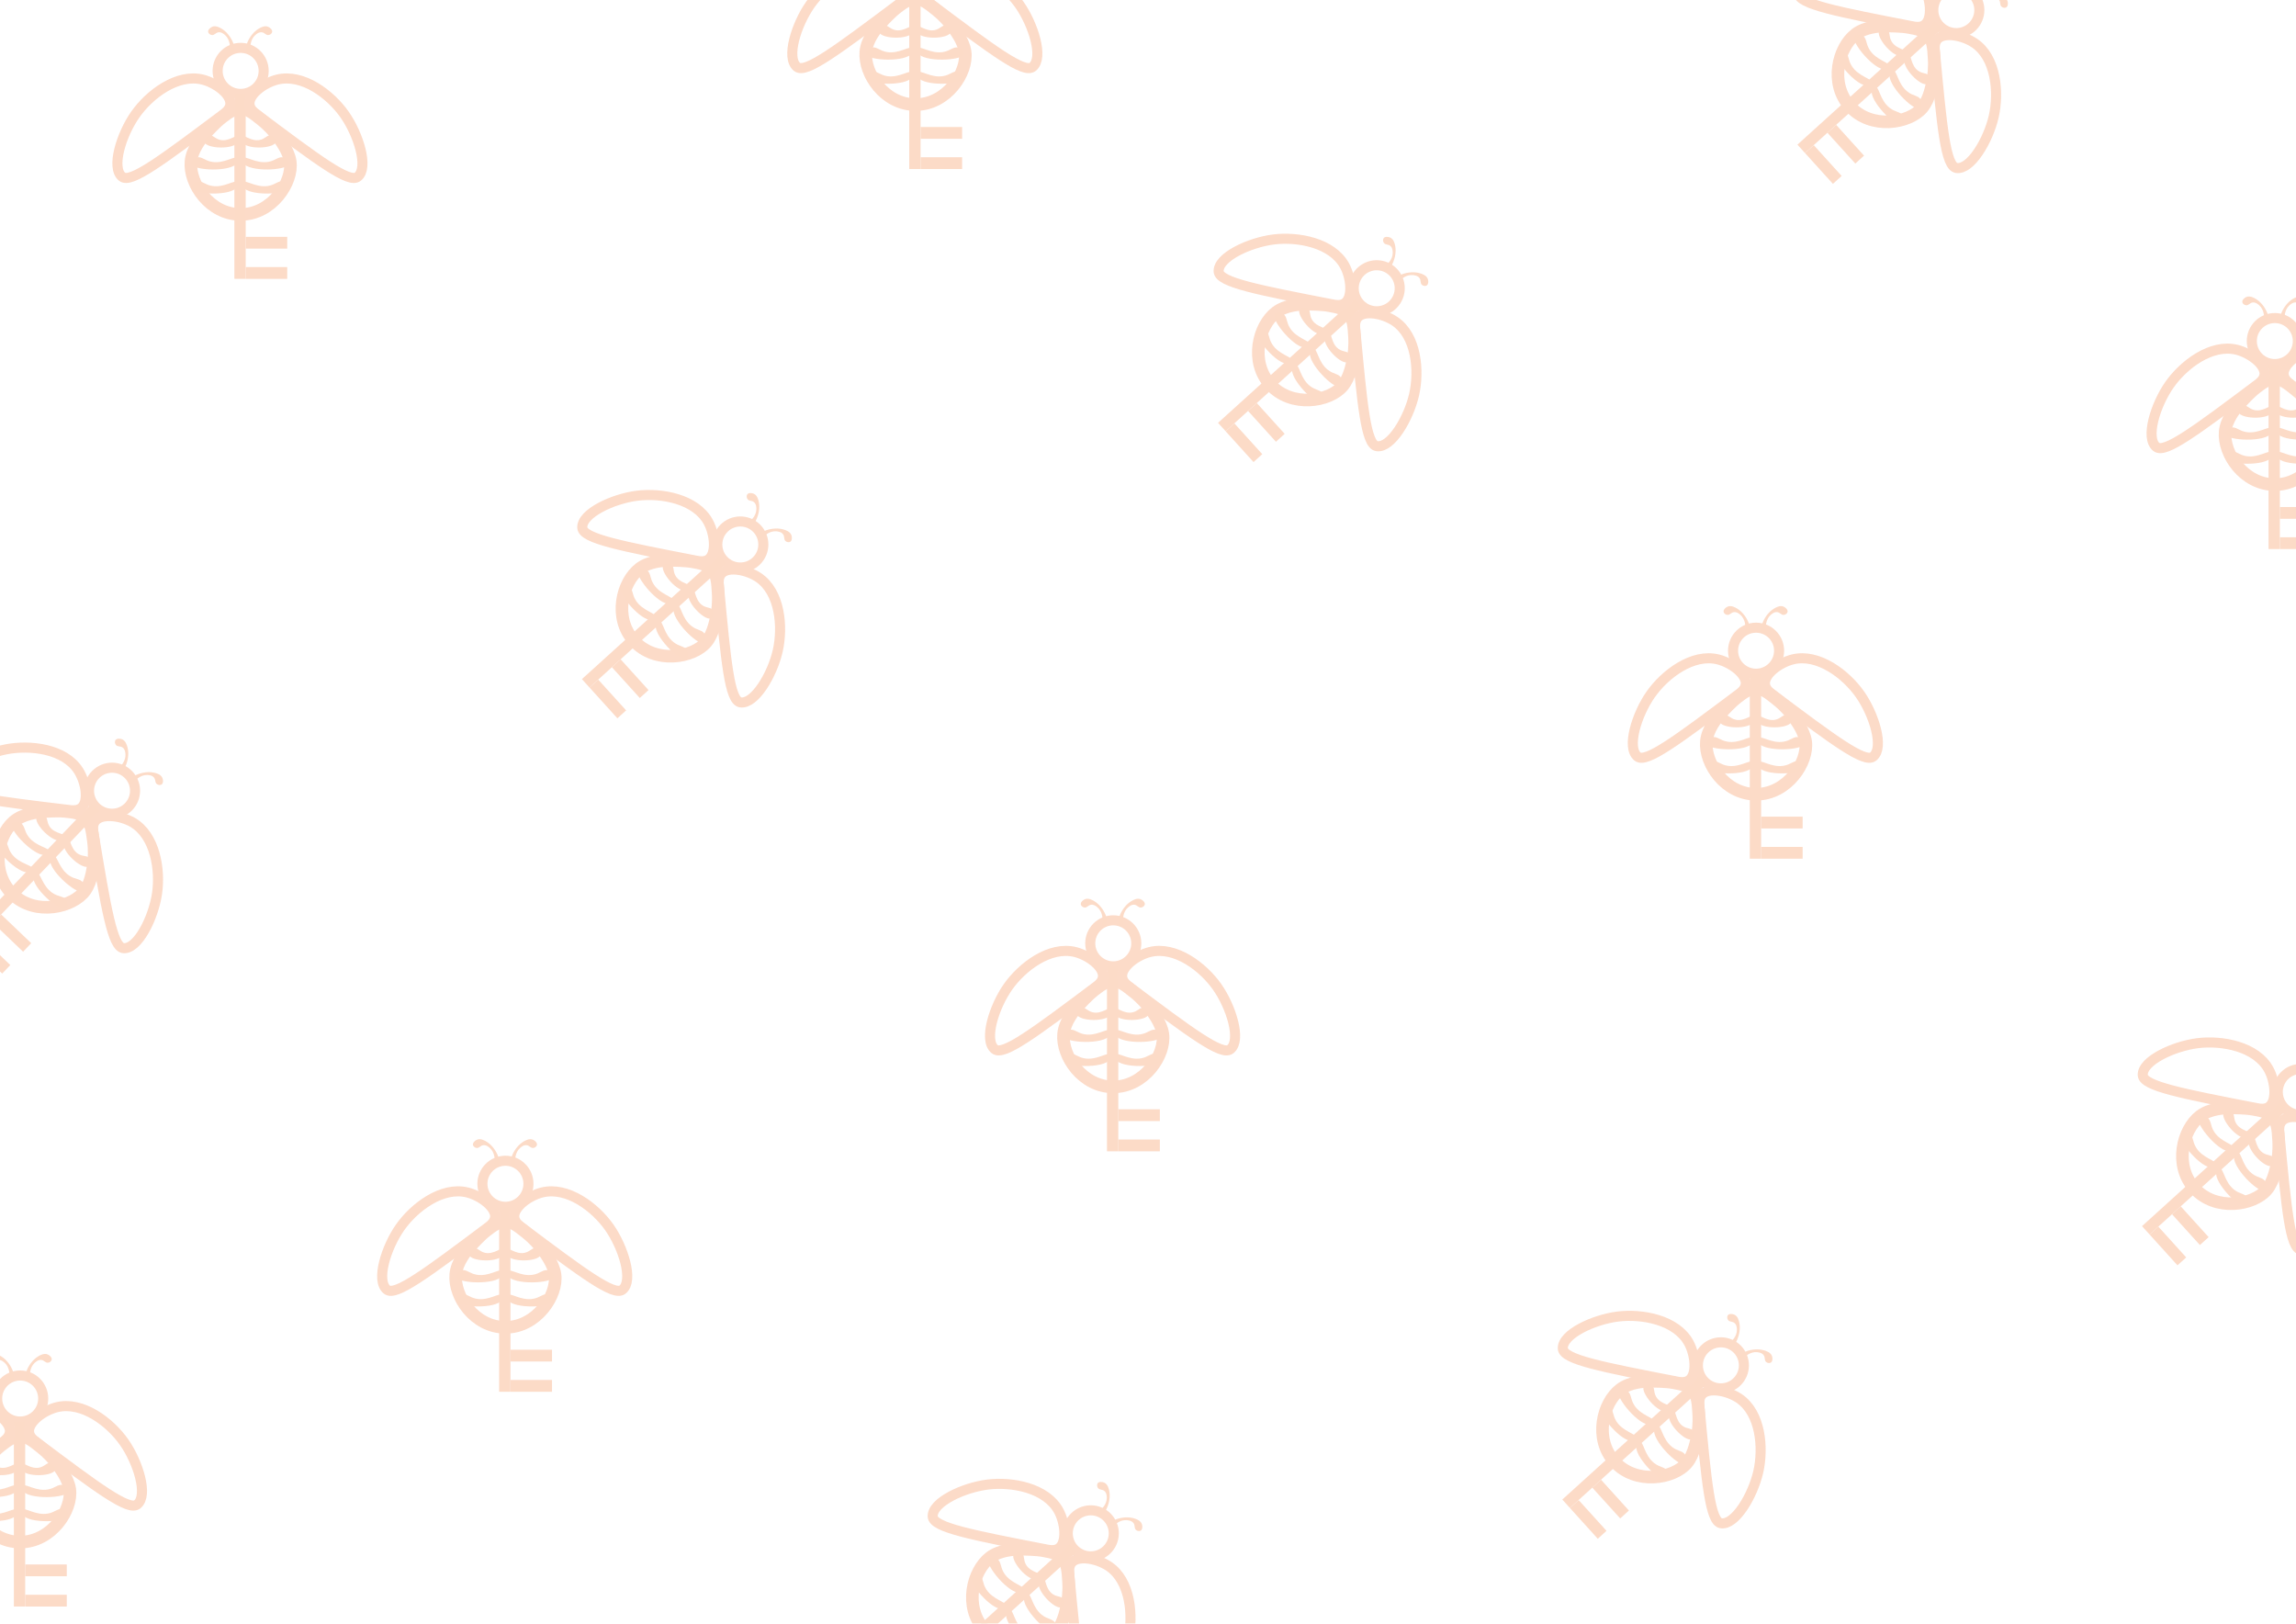 <?xml version="1.0" encoding="utf-8"?>
<!-- Generator: Adobe Illustrator 24.1.3, SVG Export Plug-In . SVG Version: 6.00 Build 0)  -->
<svg version="1.1" id="Layer_1" xmlns="http://www.w3.org/2000/svg" xmlns:xlink="http://www.w3.org/1999/xlink" x="0px" y="0px"
	 viewBox="0 0 841.89 595.28" style="enable-background:new 0 0 841.89 595.28;" xml:space="preserve">
<style type="text/css">
	.st0{fill:#FFFFFF;}
	.st1{opacity:0.25;}
	.st2{fill:none;stroke:#F36E24;stroke-width:4.614;stroke-miterlimit:10;}
	.st3{fill:none;stroke:#F36E24;stroke-width:3.691;stroke-miterlimit:10;}
	.st4{fill:#F36E21;}
</style>
<rect x="-15.19" y="-35.48" class="st0" width="868.11" height="638.04"/>
<g class="st1">
	<path class="st2" d="M106.42,59.24c1.07,7.53-6.64,19.38-18.2,19.38c-11.27,0-18.9-11.23-18.2-19.38c0.38-4.4,3.72-8.48,4.94-9.86
		c0.1-0.12,0.22-0.24,0.37-0.41c1.01-1.11,3.66-4.02,5.94-5.78c2.31-1.78,4.31-3.32,6.95-3.31c2.6,0,4.49,1.5,7.73,4.1
		c2.92,2.34,4.71,4.58,5.16,5.16C102.48,50.87,105.84,55.16,106.42,59.24z"/>
	<circle class="st3" cx="88.24" cy="25.99" r="8.44"/>
	<rect x="85.94" y="34.42" class="st4" width="4.15" height="67.81"/>
	<rect x="90.09" y="97.92" class="st4" width="15.23" height="4.32"/>
	<rect x="90.09" y="86.83" class="st4" width="15.23" height="4.32"/>
	<path class="st4" d="M76.57,49.66c1.38-0.43,2.11,1.19,4.22,1.64c3.33,0.72,6.13-2.34,7.03-1.41c0.38,0.39,0.2,1.25-0.08,1.8
		c-1.76,3.44-12.1,2.82-12.81,0.39C74.68,51.23,75.58,49.97,76.57,49.66z"/>
	<path class="st4" d="M72.2,57.71c1.83-0.43,2.8,1.19,5.59,1.64c4.42,0.72,8.13-2.34,9.32-1.41c0.5,0.39,0.27,1.25-0.1,1.8
		c-2.34,3.44-16.05,2.82-16.99,0.39C69.69,59.27,70.88,58.02,72.2,57.71z"/>
	<path class="st4" d="M72.2,66.53c1.83-0.43,2.8,1.19,5.59,1.64c4.42,0.72,8.13-2.34,9.32-1.41c0.5,0.39,0.27,1.25-0.1,1.8
		c-2.34,3.44-16.05,2.82-16.99,0.39C69.69,68.1,70.88,66.85,72.2,66.53z"/>
	<path class="st4" d="M99.51,49.66c-1.38-0.43-2.11,1.19-4.22,1.64c-3.33,0.72-6.13-2.34-7.03-1.41c-0.38,0.39-0.2,1.25,0.08,1.8
		c1.76,3.44,12.1,2.82,12.81,0.39C101.4,51.23,100.5,49.97,99.51,49.66z"/>
	<path class="st4" d="M103.88,57.71c-1.83-0.43-2.8,1.19-5.59,1.64c-4.42,0.72-8.13-2.34-9.32-1.41c-0.5,0.39-0.27,1.25,0.1,1.8
		c2.34,3.44,16.05,2.82,16.99,0.39C106.39,59.27,105.2,58.02,103.88,57.71z"/>
	<path class="st4" d="M103.88,66.53c-1.83-0.43-2.8,1.19-5.59,1.64c-4.42,0.72-8.13-2.34-9.32-1.41c-0.5,0.39-0.27,1.25,0.1,1.8
		c2.34,3.44,16.05,2.82,16.99,0.39C106.39,68.1,105.2,66.85,103.88,66.53z"/>
	<path class="st3" d="M74.3,29.18c-9.35-2.32-19.55,5.49-24.69,12.81c-5.15,7.34-8.92,19.5-4.84,22.81
		c3.14,2.55,14.49-5.96,37.19-22.97c0.74-0.55,2.33-1.78,2.5-3.59C84.79,34.59,79.17,30.39,74.3,29.18z"/>
	<path class="st3" d="M101.65,29.18c9.35-2.32,19.55,5.49,24.69,12.81c5.15,7.34,8.92,19.5,4.84,22.81
		c-3.14,2.55-14.49-5.96-37.19-22.97c-0.74-0.55-2.33-1.78-2.5-3.59C91.16,34.59,96.78,30.39,101.65,29.18z"/>
	<path class="st4" d="M85.64,19.42c1.28-1.2-0.62-6.67-4.38-8.91c-0.64-0.38-2.1-1.25-3.44-0.7c-0.76,0.31-1.65,1.15-1.48,1.95
		c0.12,0.56,0.73,1.02,1.33,1.09c1,0.12,1.37-0.9,2.5-1.02c1.1-0.11,2.03,0.73,2.42,1.09c1.74,1.59,1.72,4.16,1.72,4.3
		c-0.02,1.2-0.43,2,0,2.34C84.63,19.84,85.29,19.75,85.64,19.42z"/>
	<path class="st4" d="M90.49,19.42c-1.28-1.2,0.62-6.67,4.38-8.91c0.64-0.38,2.1-1.25,3.44-0.7c0.76,0.31,1.65,1.15,1.48,1.95
		c-0.12,0.56-0.73,1.02-1.33,1.09c-1,0.12-1.37-0.9-2.5-1.02c-1.1-0.11-2.03,0.73-2.42,1.09c-1.74,1.59-1.72,4.16-1.72,4.3
		c0.02,1.2,0.43,2,0,2.34C91.5,19.84,90.84,19.75,90.49,19.42z"/>
</g>
<g class="st1">
	<path class="st2" d="M203.51,467.24c1.07,7.53-6.64,19.38-18.2,19.38c-11.27,0-18.9-11.23-18.2-19.38c0.38-4.4,3.72-8.48,4.94-9.86
		c0.1-0.12,0.22-0.24,0.37-0.41c1.01-1.11,3.66-4.02,5.94-5.78c2.31-1.78,4.31-3.32,6.95-3.31c2.6,0,4.49,1.5,7.73,4.1
		c2.92,2.34,4.71,4.58,5.16,5.16C199.57,458.88,202.93,463.17,203.51,467.24z"/>
	<circle class="st3" cx="185.33" cy="433.99" r="8.44"/>
	<rect x="183.02" y="442.43" class="st4" width="4.15" height="67.81"/>
	<rect x="187.18" y="505.92" class="st4" width="15.23" height="4.32"/>
	<rect x="187.18" y="494.83" class="st4" width="15.23" height="4.32"/>
	<path class="st4" d="M173.66,457.66c1.38-0.43,2.11,1.19,4.22,1.64c3.33,0.72,6.13-2.34,7.03-1.41c0.38,0.39,0.2,1.25-0.08,1.8
		c-1.76,3.44-12.1,2.82-12.81,0.39C171.77,459.23,172.67,457.98,173.66,457.66z"/>
	<path class="st4" d="M169.29,465.71c1.83-0.43,2.8,1.19,5.59,1.64c4.42,0.72,8.13-2.34,9.32-1.41c0.5,0.39,0.27,1.25-0.1,1.8
		c-2.34,3.44-16.05,2.82-16.99,0.39C166.78,467.28,167.96,466.02,169.29,465.71z"/>
	<path class="st4" d="M169.29,474.54c1.83-0.43,2.8,1.19,5.59,1.64c4.42,0.72,8.13-2.34,9.32-1.41c0.5,0.39,0.27,1.25-0.1,1.8
		c-2.34,3.44-16.05,2.82-16.99,0.39C166.78,476.1,167.96,474.85,169.29,474.54z"/>
	<path class="st4" d="M196.59,457.66c-1.38-0.43-2.11,1.19-4.22,1.64c-3.33,0.72-6.13-2.34-7.03-1.41c-0.38,0.39-0.2,1.25,0.08,1.8
		c1.76,3.44,12.1,2.82,12.81,0.39C198.49,459.23,197.59,457.98,196.59,457.66z"/>
	<path class="st4" d="M200.97,465.71c-1.83-0.43-2.8,1.19-5.59,1.64c-4.42,0.72-8.13-2.34-9.32-1.41c-0.5,0.39-0.27,1.25,0.1,1.8
		c2.34,3.44,16.05,2.82,16.99,0.39C203.48,467.28,202.29,466.02,200.97,465.71z"/>
	<path class="st4" d="M200.97,474.54c-1.83-0.43-2.8,1.19-5.59,1.64c-4.42,0.72-8.13-2.34-9.32-1.41c-0.5,0.39-0.27,1.25,0.1,1.8
		c2.34,3.44,16.05,2.82,16.99,0.39C203.48,476.1,202.29,474.85,200.97,474.54z"/>
	<path class="st3" d="M171.39,437.18c-9.35-2.32-19.55,5.49-24.69,12.81c-5.15,7.34-8.92,19.5-4.84,22.81
		c3.14,2.55,14.49-5.96,37.19-22.97c0.74-0.55,2.33-1.78,2.5-3.59C181.88,442.59,176.26,438.39,171.39,437.18z"/>
	<path class="st3" d="M198.74,437.18c9.35-2.32,19.55,5.49,24.69,12.81c5.15,7.34,8.92,19.5,4.84,22.81
		c-3.14,2.55-14.49-5.96-37.19-22.97c-0.74-0.55-2.33-1.78-2.5-3.59C188.25,442.59,193.87,438.39,198.74,437.18z"/>
	<path class="st4" d="M182.73,427.43c1.28-1.2-0.62-6.67-4.38-8.91c-0.64-0.38-2.1-1.25-3.44-0.7c-0.76,0.31-1.65,1.15-1.48,1.95
		c0.12,0.56,0.73,1.02,1.33,1.09c1,0.12,1.37-0.9,2.5-1.02c1.1-0.11,2.03,0.73,2.42,1.09c1.74,1.59,1.72,4.16,1.72,4.3
		c-0.02,1.2-0.43,2,0,2.34C181.72,427.84,182.38,427.75,182.73,427.43z"/>
	<path class="st4" d="M187.58,427.43c-1.28-1.2,0.62-6.67,4.38-8.91c0.64-0.38,2.1-1.25,3.44-0.7c0.76,0.31,1.65,1.15,1.48,1.95
		c-0.12,0.56-0.73,1.02-1.33,1.09c-1,0.12-1.37-0.9-2.5-1.02c-1.1-0.11-2.03,0.73-2.42,1.09c-1.74,1.59-1.72,4.16-1.72,4.3
		c0.02,1.2,0.43,2,0,2.34C188.59,427.84,187.92,427.75,187.58,427.43z"/>
</g>
<g class="st1">
	<path class="st2" d="M25.58,545.97c1.07,7.53-6.64,19.38-18.2,19.38c-11.27,0-18.9-11.23-18.2-19.38c0.38-4.4,3.72-8.48,4.94-9.86
		c0.1-0.12,0.22-0.24,0.37-0.41c1.01-1.11,3.66-4.02,5.94-5.78c2.31-1.78,4.31-3.32,6.95-3.31c2.6,0,4.49,1.5,7.73,4.1
		c2.92,2.34,4.71,4.58,5.16,5.16C21.64,537.61,25,541.9,25.58,545.97z"/>
	<circle class="st3" cx="7.4" cy="512.72" r="8.44"/>
	<rect x="5.09" y="521.16" class="st4" width="4.15" height="67.81"/>
	<rect x="9.25" y="584.66" class="st4" width="15.23" height="4.32"/>
	<rect x="9.25" y="573.56" class="st4" width="15.23" height="4.32"/>
	<path class="st4" d="M-4.27,536.4c1.38-0.43,2.11,1.19,4.22,1.64c3.33,0.72,6.13-2.34,7.03-1.41c0.38,0.39,0.2,1.25-0.08,1.8
		c-1.76,3.44-12.1,2.82-12.81,0.39C-6.16,537.96-5.27,536.71-4.27,536.4z"/>
	<path class="st4" d="M-8.64,544.44c1.83-0.43,2.8,1.19,5.59,1.64c4.42,0.72,8.13-2.34,9.32-1.41c0.5,0.39,0.27,1.25-0.1,1.8
		c-2.34,3.44-16.05,2.82-16.99,0.39C-11.15,546.01-9.97,544.76-8.64,544.44z"/>
	<path class="st4" d="M-8.64,553.27c1.83-0.43,2.8,1.19,5.59,1.64c4.42,0.72,8.13-2.34,9.32-1.41c0.5,0.39,0.27,1.25-0.1,1.8
		c-2.34,3.44-16.05,2.82-16.99,0.39C-11.15,554.84-9.97,553.58-8.64,553.27z"/>
	<path class="st4" d="M18.66,536.4c-1.38-0.43-2.11,1.19-4.22,1.64c-3.33,0.72-6.13-2.34-7.03-1.41c-0.38,0.39-0.2,1.25,0.08,1.8
		c1.76,3.44,12.1,2.82,12.81,0.39C20.55,537.96,19.66,536.71,18.66,536.4z"/>
	<path class="st4" d="M23.04,544.44c-1.83-0.43-2.8,1.19-5.59,1.64c-4.42,0.72-8.13-2.34-9.32-1.41c-0.5,0.39-0.27,1.25,0.1,1.8
		c2.34,3.44,16.05,2.82,16.99,0.39C25.55,546.01,24.36,544.76,23.04,544.44z"/>
	<path class="st4" d="M23.04,553.27c-1.83-0.43-2.8,1.19-5.59,1.64c-4.42,0.72-8.13-2.34-9.32-1.41c-0.5,0.39-0.27,1.25,0.1,1.8
		c2.34,3.44,16.05,2.82,16.99,0.39C25.55,554.84,24.36,553.58,23.04,553.27z"/>
	<path class="st3" d="M-6.54,515.91c-9.35-2.32-19.55,5.49-24.69,12.81c-5.15,7.34-8.92,19.5-4.84,22.81
		c3.14,2.55,14.49-5.96,37.19-22.97c0.74-0.55,2.33-1.78,2.5-3.59C3.95,521.33-1.67,517.12-6.54,515.91z"/>
	<path class="st3" d="M20.81,515.91c9.35-2.32,19.55,5.49,24.69,12.81c5.15,7.34,8.92,19.5,4.84,22.81
		c-3.14,2.55-14.49-5.96-37.19-22.97c-0.74-0.55-2.33-1.78-2.5-3.59C10.32,521.33,15.94,517.12,20.81,515.91z"/>
	<path class="st4" d="M4.8,506.16c1.28-1.2-0.62-6.67-4.38-8.91c-0.64-0.38-2.1-1.25-3.44-0.7c-0.76,0.31-1.65,1.15-1.48,1.95
		c0.12,0.56,0.73,1.02,1.33,1.09c1,0.12,1.37-0.9,2.5-1.02c1.1-0.11,2.03,0.73,2.42,1.09c1.74,1.59,1.72,4.16,1.72,4.3
		c-0.02,1.2-0.43,2,0,2.34C3.79,506.57,4.45,506.48,4.8,506.16z"/>
	<path class="st4" d="M9.65,506.16c-1.28-1.2,0.62-6.67,4.38-8.91c0.64-0.38,2.1-1.25,3.44-0.7c0.76,0.31,1.65,1.15,1.48,1.95
		c-0.12,0.56-0.73,1.02-1.33,1.09c-1,0.12-1.37-0.9-2.5-1.02c-1.1-0.11-2.03,0.73-2.42,1.09c-1.74,1.59-1.72,4.16-1.72,4.3
		c0.02,1.2,0.43,2,0,2.34C10.66,506.57,9.99,506.48,9.65,506.16z"/>
</g>
<g class="st1">
	<path class="st2" d="M259.02,235.41c-4.86,5.84-18.82,8.09-26.58-0.49c-7.57-8.36-4.37-21.55,2.14-26.5
		c3.51-2.67,8.78-2.94,10.63-2.96c0.16,0,0.33,0,0.56,0c1.5,0,5.44,0.01,8.27,0.52c2.87,0.52,5.35,0.96,7.12,2.93
		c1.75,1.93,1.91,4.34,2.16,8.48c0.23,3.73-0.24,6.57-0.36,7.28C262.58,226.88,261.65,232.25,259.02,235.41z"/>
	<circle class="st3" cx="271.46" cy="199.62" r="8.44"/>
	
		<rect x="237.85" y="193.97" transform="matrix(0.671 0.741 -0.741 0.671 247.755 -102.926)" class="st4" width="4.15" height="67.81"/>
	
		<rect x="215.28" y="254.21" transform="matrix(0.671 0.741 -0.741 0.671 263.282 -80.941)" class="st4" width="15.23" height="4.32"/>
	
		<rect x="223.5" y="246.77" transform="matrix(0.671 0.741 -0.741 0.671 260.465 -89.483)" class="st4" width="15.23" height="4.32"/>
	<path class="st4" d="M246.08,206.86c1.25,0.73,0.54,2.36,1.62,4.23c1.71,2.95,5.85,2.98,5.76,4.27c-0.04,0.54-0.79,0.99-1.38,1.15
		c-3.74,1-10.22-7.07-8.89-9.23C243.65,206.51,245.18,206.33,246.08,206.86z"/>
	<path class="st4" d="M237.18,209.02c1.55,1.06,1,2.87,2.54,5.25c2.44,3.75,7.19,4.46,7.3,5.97c0.05,0.63-0.75,1.04-1.4,1.13
		c-4.12,0.58-12.86-10-11.69-12.33C234.34,208.21,236.06,208.25,237.18,209.02z"/>
	<path class="st4" d="M230.64,214.95c1.55,1.06,1,2.87,2.54,5.25c2.44,3.75,7.19,4.46,7.3,5.97c0.05,0.63-0.75,1.04-1.4,1.13
		c-4.12,0.58-12.86-10-11.69-12.33C227.8,214.14,229.52,214.18,230.64,214.95z"/>
	<path class="st4" d="M261.48,223.86c-0.6-1.31-2.3-0.77-4.05-2.03c-2.77-1.99-2.38-6.11-3.68-6.16c-0.54-0.02-1.06,0.69-1.28,1.26
		c-1.37,3.62,6.03,10.87,8.31,9.76C261.59,226.31,261.91,224.81,261.48,223.86z"/>
	<path class="st4" d="M258.45,232.5c-0.91-1.65-2.76-1.27-4.97-3.04c-3.5-2.79-3.73-7.59-5.22-7.85c-0.63-0.11-1.11,0.64-1.26,1.28
		c-0.98,4.05,8.68,13.79,11.11,12.85C258.97,235.41,259.11,233.69,258.45,232.5z"/>
	<path class="st4" d="M251.91,238.43c-0.91-1.65-2.76-1.27-4.97-3.04c-3.5-2.79-3.73-7.59-5.22-7.85c-0.63-0.11-1.11,0.64-1.26,1.28
		c-0.98,4.05,8.68,13.79,11.11,12.85C252.43,241.34,252.56,239.62,251.91,238.43z"/>
	<path class="st3" d="M259.74,191.43c-4.56-8.49-17.19-10.81-26.07-9.7c-8.9,1.11-20.44,6.48-20.16,11.72
		c0.22,4.04,14.14,6.74,41.99,12.14c0.9,0.17,2.89,0.53,4.34-0.56C262.77,202.84,262.11,195.85,259.74,191.43z"/>
	<path class="st3" d="M278.1,211.7c7.99,5.37,9.06,18.17,7.08,26.9c-1.99,8.75-8.47,19.7-13.66,18.9c-4-0.62-5.31-14.74-7.94-42.98
		c-0.09-0.91-0.24-2.92,0.99-4.27C267.04,207.56,273.93,208.9,278.1,211.7z"/>
	<path class="st4" d="M274.58,193.28c1.75,0.15,4.53-4.94,3.66-9.22c-0.15-0.73-0.48-2.39-1.79-3.02c-0.74-0.35-1.96-0.45-2.44,0.21
		c-0.33,0.46-0.27,1.22,0.08,1.72c0.58,0.83,1.59,0.41,2.43,1.17c0.83,0.74,0.82,1.99,0.82,2.53c-0.01,2.35-1.93,4.07-2.03,4.16
		c-0.91,0.79-1.77,1.03-1.74,1.57C273.59,192.81,274.1,193.24,274.58,193.28z"/>
	<path class="st4" d="M277.83,196.88c0.03-1.75,5.36-4.02,9.54-2.74c0.71,0.22,2.34,0.71,2.83,2.08c0.28,0.77,0.26,2-0.45,2.41
		c-0.49,0.29-1.24,0.15-1.7-0.25c-0.76-0.66-0.25-1.62-0.93-2.53c-0.66-0.89-1.9-1.01-2.44-1.06c-2.34-0.22-4.24,1.52-4.34,1.61
		c-0.88,0.82-1.19,1.66-1.74,1.57C278.21,197.9,277.83,197.35,277.83,196.88z"/>
</g>
<g class="st1">
	<path class="st2" d="M387.51,597.94c-4.86,5.84-18.82,8.09-26.58-0.49c-7.57-8.36-4.37-21.55,2.14-26.5
		c3.51-2.67,8.78-2.94,10.63-2.96c0.16,0,0.33,0,0.56,0c1.5,0,5.44,0.01,8.27,0.52c2.87,0.52,5.35,0.96,7.12,2.93
		c1.75,1.93,1.91,4.34,2.16,8.48c0.23,3.73-0.24,6.57-0.36,7.28C391.07,589.41,390.15,594.78,387.51,597.94z"/>
	<circle class="st3" cx="399.96" cy="562.15" r="8.44"/>
	
		<rect x="366.34" y="556.5" transform="matrix(0.671 0.741 -0.741 0.671 558.691 -79.001)" class="st4" width="4.15" height="67.81"/>
	
		<rect x="343.78" y="616.75" transform="matrix(0.671 0.741 -0.741 0.671 574.218 -57.016)" class="st4" width="15.23" height="4.32"/>
	
		<rect x="352" y="609.3" transform="matrix(0.671 0.741 -0.741 0.671 571.4 -65.558)" class="st4" width="15.23" height="4.32"/>
	<path class="st4" d="M374.58,569.39c1.25,0.73,0.54,2.36,1.62,4.23c1.71,2.95,5.85,2.98,5.76,4.27c-0.04,0.54-0.79,0.99-1.38,1.15
		c-3.74,1-10.22-7.07-8.89-9.23C372.15,569.04,373.67,568.87,374.58,569.39z"/>
	<path class="st4" d="M365.67,571.55c1.55,1.06,1,2.87,2.54,5.25c2.44,3.75,7.19,4.46,7.3,5.97c0.05,0.63-0.75,1.04-1.4,1.13
		c-4.12,0.58-12.86-10-11.69-12.33C362.83,570.75,364.55,570.78,365.67,571.55z"/>
	<path class="st4" d="M359.13,577.48c1.55,1.06,1,2.87,2.54,5.25c2.44,3.75,7.19,4.46,7.3,5.97c0.05,0.63-0.75,1.04-1.4,1.13
		c-4.12,0.58-12.86-10-11.69-12.33C356.29,576.67,358.01,576.71,359.13,577.48z"/>
	<path class="st4" d="M389.97,586.39c-0.6-1.31-2.3-0.77-4.05-2.03c-2.77-1.99-2.38-6.11-3.68-6.16c-0.54-0.02-1.06,0.69-1.28,1.26
		c-1.37,3.62,6.03,10.87,8.31,9.76C390.08,588.84,390.41,587.34,389.97,586.39z"/>
	<path class="st4" d="M386.94,595.04c-0.91-1.65-2.76-1.27-4.97-3.04c-3.5-2.79-3.73-7.59-5.22-7.85c-0.63-0.11-1.11,0.64-1.26,1.28
		c-0.98,4.05,8.68,13.79,11.11,12.85C387.47,597.94,387.6,596.23,386.94,595.04z"/>
	<path class="st4" d="M380.4,600.96c-0.91-1.65-2.76-1.27-4.97-3.04c-3.5-2.79-3.73-7.59-5.22-7.85c-0.63-0.11-1.11,0.64-1.26,1.28
		c-0.98,4.05,8.68,13.79,11.11,12.85C380.92,603.87,381.06,602.15,380.4,600.96z"/>
	<path class="st3" d="M388.23,553.96c-4.56-8.49-17.19-10.81-26.07-9.7c-8.9,1.11-20.44,6.48-20.16,11.72
		c0.22,4.04,14.14,6.74,41.99,12.14c0.9,0.17,2.89,0.53,4.34-0.56C391.26,565.37,390.6,558.38,388.23,553.96z"/>
	<path class="st3" d="M406.59,574.23c7.99,5.37,9.06,18.17,7.08,26.9c-1.99,8.75-8.47,19.7-13.66,18.9
		c-4-0.62-5.31-14.74-7.94-42.98c-0.09-0.91-0.24-2.92,0.99-4.27C395.54,570.09,402.43,571.43,406.59,574.23z"/>
	<path class="st4" d="M403.07,555.81c1.75,0.15,4.53-4.94,3.66-9.22c-0.15-0.73-0.48-2.39-1.79-3.02c-0.74-0.35-1.96-0.45-2.44,0.21
		c-0.33,0.46-0.27,1.22,0.08,1.72c0.58,0.83,1.59,0.41,2.43,1.17c0.83,0.74,0.82,1.99,0.82,2.53c-0.01,2.35-1.93,4.07-2.03,4.16
		c-0.91,0.79-1.77,1.03-1.74,1.57C402.09,555.34,402.6,555.77,403.07,555.81z"/>
	<path class="st4" d="M406.33,559.41c0.03-1.75,5.36-4.02,9.54-2.74c0.71,0.22,2.34,0.72,2.83,2.08c0.28,0.77,0.26,2-0.45,2.41
		c-0.49,0.29-1.24,0.15-1.7-0.25c-0.76-0.66-0.25-1.62-0.93-2.53c-0.66-0.89-1.9-1.01-2.44-1.06c-2.34-0.22-4.24,1.52-4.34,1.61
		c-0.88,0.82-1.19,1.66-1.74,1.57C406.7,560.43,406.32,559.88,406.33,559.41z"/>
</g>
<g class="st1">
	<path class="st2" d="M492.36,141.48c-4.86,5.84-18.82,8.09-26.58-0.49c-7.57-8.36-4.37-21.55,2.14-26.5
		c3.51-2.67,8.78-2.94,10.63-2.96c0.16,0,0.33,0,0.56,0c1.5,0,5.44,0.01,8.27,0.52c2.87,0.52,5.35,0.96,7.12,2.93
		c1.75,1.93,1.91,4.34,2.16,8.48c0.23,3.73-0.24,6.57-0.36,7.28C495.92,132.95,495,138.31,492.36,141.48z"/>
	<circle class="st3" cx="504.81" cy="105.68" r="8.44"/>
	
		<rect x="471.19" y="100.03" transform="matrix(0.671 0.741 -0.741 0.671 254.831 -306.75)" class="st4" width="4.15" height="67.81"/>
	
		<rect x="448.63" y="160.28" transform="matrix(0.671 0.741 -0.741 0.671 270.358 -284.765)" class="st4" width="15.23" height="4.32"/>
	
		<rect x="456.85" y="152.83" transform="matrix(0.671 0.741 -0.741 0.671 267.541 -293.307)" class="st4" width="15.23" height="4.32"/>
	<path class="st4" d="M479.43,112.93c1.25,0.73,0.54,2.36,1.62,4.23c1.71,2.95,5.85,2.98,5.76,4.27c-0.04,0.54-0.79,0.99-1.38,1.15
		c-3.74,1-10.22-7.07-8.89-9.23C477,112.58,478.52,112.4,479.43,112.93z"/>
	<path class="st4" d="M470.52,115.09c1.55,1.06,1,2.87,2.54,5.25c2.44,3.75,7.19,4.46,7.3,5.97c0.05,0.63-0.75,1.04-1.4,1.13
		c-4.12,0.58-12.86-10-11.69-12.33C467.68,114.28,469.4,114.32,470.52,115.09z"/>
	<path class="st4" d="M463.98,121.01c1.55,1.06,1,2.87,2.54,5.25c2.44,3.75,7.19,4.46,7.3,5.97c0.05,0.63-0.75,1.04-1.4,1.13
		c-4.12,0.58-12.86-10-11.69-12.33C461.14,120.21,462.86,120.24,463.98,121.01z"/>
	<path class="st4" d="M494.82,129.92c-0.6-1.31-2.3-0.77-4.05-2.03c-2.77-1.99-2.38-6.11-3.68-6.16c-0.54-0.02-1.06,0.69-1.28,1.26
		c-1.37,3.62,6.03,10.87,8.31,9.76C494.93,132.38,495.26,130.87,494.82,129.92z"/>
	<path class="st4" d="M491.79,138.57c-0.91-1.65-2.76-1.27-4.97-3.04c-3.5-2.79-3.73-7.59-5.22-7.85c-0.63-0.11-1.11,0.64-1.26,1.28
		c-0.98,4.05,8.68,13.79,11.11,12.85C492.32,141.48,492.45,139.76,491.79,138.57z"/>
	<path class="st4" d="M485.25,144.5c-0.91-1.65-2.76-1.27-4.97-3.04c-3.5-2.79-3.73-7.59-5.22-7.85c-0.63-0.11-1.11,0.64-1.26,1.28
		c-0.98,4.05,8.68,13.79,11.11,12.85C485.77,147.4,485.91,145.69,485.25,144.5z"/>
	<path class="st3" d="M493.08,97.49c-4.56-8.49-17.19-10.81-26.07-9.7c-8.9,1.11-20.44,6.48-20.16,11.72
		c0.22,4.04,14.14,6.74,41.99,12.14c0.9,0.17,2.89,0.53,4.34-0.56C496.11,108.9,495.45,101.91,493.08,97.49z"/>
	<path class="st3" d="M511.44,117.77c7.99,5.37,9.06,18.17,7.08,26.9c-1.99,8.75-8.47,19.7-13.66,18.9
		c-4-0.62-5.31-14.74-7.94-42.98c-0.09-0.91-0.24-2.92,0.99-4.27C500.39,113.62,507.28,114.97,511.44,117.77z"/>
	<path class="st4" d="M507.92,99.35c1.75,0.15,4.52-4.94,3.66-9.22c-0.15-0.73-0.48-2.39-1.79-3.02c-0.74-0.35-1.96-0.45-2.44,0.21
		c-0.33,0.46-0.27,1.22,0.08,1.72c0.58,0.83,1.59,0.41,2.43,1.17c0.83,0.74,0.82,1.99,0.82,2.53c-0.01,2.35-1.93,4.07-2.03,4.16
		c-0.91,0.79-1.77,1.03-1.74,1.57C506.94,98.87,507.45,99.31,507.92,99.35z"/>
	<path class="st4" d="M511.18,102.94c0.03-1.75,5.36-4.02,9.54-2.74c0.71,0.22,2.34,0.71,2.83,2.08c0.28,0.77,0.26,2-0.45,2.41
		c-0.49,0.29-1.24,0.15-1.7-0.25c-0.76-0.66-0.25-1.62-0.93-2.53c-0.66-0.89-1.9-1.01-2.44-1.06c-2.34-0.22-4.24,1.52-4.34,1.61
		c-0.88,0.82-1.19,1.66-1.74,1.57C511.55,103.97,511.17,103.42,511.18,102.94z"/>
</g>
<g class="st1">
	<path class="st2" d="M618.57,536.35c-4.86,5.84-18.82,8.09-26.58-0.49c-7.57-8.36-4.37-21.55,2.14-26.5
		c3.51-2.67,8.78-2.94,10.63-2.96c0.16,0,0.33,0,0.56,0c1.5,0,5.44,0.01,8.27,0.52c2.87,0.52,5.35,0.96,7.12,2.93
		c1.75,1.93,1.91,4.34,2.16,8.48c0.23,3.73-0.24,6.57-0.36,7.28C622.12,527.83,621.2,533.19,618.57,536.35z"/>
	<circle class="st3" cx="631.01" cy="500.56" r="8.44"/>
	
		<rect x="597.39" y="494.91" transform="matrix(0.671 0.741 -0.741 0.671 588.988 -270.497)" class="st4" width="4.15" height="67.81"/>
	
		<rect x="574.83" y="555.16" transform="matrix(0.671 0.741 -0.741 0.671 604.515 -248.512)" class="st4" width="15.23" height="4.32"/>
	
		<rect x="583.05" y="547.71" transform="matrix(0.671 0.741 -0.741 0.671 601.698 -257.054)" class="st4" width="15.23" height="4.32"/>
	<path class="st4" d="M605.63,507.81c1.25,0.73,0.54,2.36,1.62,4.23c1.71,2.95,5.85,2.98,5.76,4.27c-0.04,0.54-0.79,0.99-1.38,1.15
		c-3.74,1-10.22-7.07-8.89-9.23C603.2,507.46,604.73,507.28,605.63,507.81z"/>
	<path class="st4" d="M596.73,509.96c1.55,1.06,1,2.87,2.54,5.25c2.44,3.75,7.19,4.46,7.3,5.97c0.05,0.63-0.75,1.04-1.4,1.13
		c-4.12,0.58-12.86-10-11.69-12.33C593.89,509.16,595.61,509.2,596.73,509.96z"/>
	<path class="st4" d="M590.19,515.89c1.55,1.06,1,2.87,2.54,5.25c2.44,3.75,7.19,4.46,7.3,5.97c0.05,0.63-0.75,1.04-1.4,1.13
		c-4.12,0.58-12.86-10-11.69-12.33C587.34,515.08,589.06,515.12,590.19,515.89z"/>
	<path class="st4" d="M621.02,524.8c-0.6-1.31-2.3-0.77-4.05-2.03c-2.77-1.99-2.38-6.11-3.68-6.16c-0.54-0.02-1.06,0.69-1.28,1.26
		c-1.37,3.62,6.03,10.87,8.31,9.76C621.13,527.25,621.46,525.75,621.02,524.8z"/>
	<path class="st4" d="M618,533.45c-0.91-1.65-2.76-1.27-4.97-3.04c-3.5-2.79-3.73-7.59-5.22-7.85c-0.63-0.11-1.11,0.64-1.26,1.28
		c-0.98,4.05,8.68,13.79,11.11,12.85C618.52,536.36,618.65,534.64,618,533.45z"/>
	<path class="st4" d="M611.45,539.37c-0.91-1.65-2.76-1.27-4.97-3.04c-3.5-2.79-3.73-7.59-5.22-7.85c-0.63-0.11-1.11,0.64-1.26,1.28
		c-0.98,4.05,8.68,13.79,11.11,12.85C611.98,542.28,612.11,540.57,611.45,539.37z"/>
	<path class="st3" d="M619.28,492.37c-4.56-8.49-17.19-10.81-26.07-9.7c-8.9,1.11-20.44,6.48-20.16,11.72
		c0.22,4.04,14.14,6.74,41.99,12.14c0.9,0.17,2.89,0.53,4.34-0.56C622.32,503.78,621.66,496.79,619.28,492.37z"/>
	<path class="st3" d="M637.65,512.65c7.99,5.37,9.06,18.17,7.08,26.9c-1.99,8.75-8.47,19.7-13.66,18.9
		c-4-0.62-5.31-14.74-7.94-42.98c-0.09-0.91-0.24-2.92,0.99-4.27C626.59,508.5,633.48,509.85,637.65,512.65z"/>
	<path class="st4" d="M634.12,494.23c1.75,0.15,4.53-4.94,3.66-9.22c-0.15-0.73-0.48-2.39-1.79-3.02c-0.74-0.35-1.96-0.45-2.44,0.21
		c-0.33,0.46-0.27,1.22,0.08,1.72c0.58,0.83,1.59,0.41,2.43,1.17c0.83,0.74,0.82,1.99,0.82,2.53c-0.01,2.35-1.93,4.07-2.03,4.16
		c-0.91,0.79-1.77,1.03-1.74,1.57C633.14,493.75,633.65,494.19,634.12,494.23z"/>
	<path class="st4" d="M637.38,497.82c0.03-1.75,5.36-4.02,9.54-2.74c0.71,0.22,2.34,0.71,2.83,2.08c0.28,0.77,0.26,2-0.45,2.41
		c-0.49,0.29-1.24,0.15-1.7-0.25c-0.76-0.66-0.25-1.62-0.93-2.53c-0.66-0.89-1.9-1.01-2.44-1.06c-2.34-0.22-4.24,1.52-4.34,1.61
		c-0.88,0.82-1.19,1.66-1.74,1.57C637.75,498.85,637.37,498.3,637.38,497.82z"/>
</g>
<g class="st1">
	<path class="st2" d="M831.21,436.12c-4.86,5.84-18.82,8.09-26.58-0.49c-7.57-8.36-4.37-21.55,2.14-26.5
		c3.51-2.67,8.78-2.94,10.63-2.96c0.16,0,0.33,0,0.56,0c1.5,0,5.44,0.01,8.27,0.52c2.87,0.52,5.35,0.96,7.12,2.93
		c1.75,1.93,1.91,4.34,2.16,8.48c0.23,3.73-0.24,6.57-0.36,7.28C834.77,427.59,833.84,432.96,831.21,436.12z"/>
	<circle class="st3" cx="843.65" cy="400.33" r="8.44"/>
	
		<rect x="810.04" y="394.68" transform="matrix(0.671 0.741 -0.741 0.671 584.591 -461.05)" class="st4" width="4.15" height="67.81"/>
	
		<rect x="787.47" y="454.92" transform="matrix(0.671 0.741 -0.741 0.671 600.118 -439.065)" class="st4" width="15.23" height="4.32"/>
	
		<rect x="795.7" y="447.48" transform="matrix(0.671 0.741 -0.741 0.671 597.301 -447.607)" class="st4" width="15.23" height="4.32"/>
	<path class="st4" d="M818.28,407.57c1.25,0.73,0.54,2.36,1.62,4.23c1.71,2.95,5.85,2.98,5.76,4.27c-0.04,0.54-0.79,0.99-1.38,1.15
		c-3.74,1-10.22-7.07-8.89-9.23C815.85,407.22,817.37,407.04,818.28,407.57z"/>
	<path class="st4" d="M809.37,409.73c1.55,1.06,1,2.87,2.54,5.25c2.44,3.75,7.19,4.46,7.3,5.97c0.05,0.63-0.75,1.04-1.4,1.13
		c-4.12,0.58-12.86-10-11.69-12.33C806.53,408.92,808.25,408.96,809.37,409.73z"/>
	<path class="st4" d="M802.83,415.66c1.55,1.06,1,2.87,2.54,5.25c2.44,3.75,7.19,4.46,7.3,5.97c0.05,0.63-0.75,1.04-1.4,1.13
		c-4.12,0.58-12.86-10-11.69-12.33C799.99,414.85,801.71,414.89,802.83,415.66z"/>
	<path class="st4" d="M833.67,424.57c-0.6-1.31-2.3-0.77-4.05-2.03c-2.77-1.99-2.38-6.11-3.68-6.16c-0.54-0.02-1.06,0.69-1.28,1.26
		c-1.37,3.62,6.03,10.87,8.31,9.76C833.78,427.02,834.11,425.52,833.67,424.57z"/>
	<path class="st4" d="M830.64,433.21c-0.91-1.65-2.76-1.27-4.97-3.04c-3.5-2.79-3.73-7.59-5.22-7.85c-0.63-0.11-1.11,0.64-1.26,1.28
		c-0.98,4.05,8.68,13.79,11.11,12.85C831.17,436.12,831.3,434.41,830.64,433.21z"/>
	<path class="st4" d="M824.1,439.14c-0.91-1.65-2.76-1.27-4.97-3.04c-3.5-2.79-3.73-7.59-5.22-7.85c-0.63-0.11-1.11,0.64-1.26,1.28
		c-0.98,4.05,8.68,13.79,11.11,12.85C824.62,442.05,824.76,440.33,824.1,439.14z"/>
	<path class="st3" d="M831.93,392.14c-4.56-8.49-17.19-10.81-26.07-9.7c-8.9,1.11-20.44,6.48-20.16,11.72
		c0.22,4.04,14.14,6.74,41.99,12.14c0.9,0.17,2.89,0.53,4.34-0.56C834.96,403.55,834.3,396.56,831.93,392.14z"/>
	<path class="st3" d="M850.29,412.41c7.99,5.37,9.06,18.17,7.08,26.9c-1.99,8.75-8.47,19.7-13.66,18.9
		c-4-0.62-5.31-14.74-7.94-42.98c-0.09-0.91-0.24-2.92,0.99-4.27C839.23,408.27,846.13,409.61,850.29,412.41z"/>
	<path class="st4" d="M846.77,393.99c1.75,0.15,4.53-4.94,3.66-9.22c-0.15-0.73-0.48-2.39-1.79-3.02c-0.74-0.35-1.96-0.45-2.44,0.21
		c-0.33,0.46-0.27,1.22,0.08,1.72c0.58,0.83,1.59,0.41,2.43,1.17c0.83,0.74,0.82,1.99,0.82,2.53c-0.01,2.35-1.93,4.07-2.03,4.16
		c-0.91,0.79-1.77,1.03-1.74,1.57C845.79,393.52,846.3,393.95,846.77,393.99z"/>
	<path class="st4" d="M850.03,397.59c0.03-1.75,5.36-4.02,9.54-2.74c0.71,0.22,2.34,0.71,2.83,2.08c0.28,0.77,0.26,2-0.45,2.41
		c-0.49,0.29-1.24,0.15-1.7-0.25c-0.76-0.66-0.25-1.62-0.93-2.53c-0.66-0.89-1.9-1.01-2.44-1.06c-2.34-0.22-4.24,1.52-4.34,1.61
		c-0.88,0.82-1.19,1.66-1.74,1.57C850.4,398.61,850.02,398.06,850.03,397.59z"/>
</g>
<g class="st1">
	<path class="st2" d="M704.9,39.49c-4.86,5.84-18.82,8.09-26.58-0.49c-7.57-8.36-4.37-21.55,2.14-26.5
		c3.51-2.67,8.78-2.94,10.63-2.96c0.16,0,0.33,0,0.56,0c1.5,0,5.44,0.01,8.27,0.52c2.87,0.52,5.35,0.96,7.12,2.93
		c1.75,1.93,1.91,4.34,2.16,8.48c0.23,3.73-0.24,6.57-0.36,7.28C708.45,30.96,707.53,36.33,704.9,39.49z"/>
	<circle class="st3" cx="717.34" cy="3.7" r="8.44"/>
	
		<rect x="683.72" y="-1.95" transform="matrix(0.671 0.741 -0.741 0.671 249.098 -497.796)" class="st4" width="4.15" height="67.81"/>
	
		<rect x="661.16" y="58.29" transform="matrix(0.671 0.741 -0.741 0.671 264.625 -475.811)" class="st4" width="15.23" height="4.32"/>
	
		<rect x="669.38" y="50.85" transform="matrix(0.671 0.741 -0.741 0.671 261.808 -484.353)" class="st4" width="15.23" height="4.32"/>
	<path class="st4" d="M691.96,10.94c1.25,0.73,0.54,2.36,1.62,4.23c1.71,2.95,5.85,2.98,5.76,4.27c-0.04,0.54-0.79,0.99-1.38,1.15
		c-3.74,1-10.22-7.07-8.89-9.23C689.53,10.59,691.06,10.41,691.96,10.94z"/>
	<path class="st4" d="M683.06,13.1c1.55,1.06,1,2.87,2.54,5.25c2.44,3.75,7.19,4.46,7.3,5.97c0.05,0.63-0.75,1.04-1.4,1.13
		c-4.12,0.58-12.86-10-11.69-12.33C680.21,12.29,681.94,12.33,683.06,13.1z"/>
	<path class="st4" d="M676.51,19.03c1.55,1.06,1,2.87,2.54,5.25c2.44,3.75,7.19,4.46,7.3,5.97c0.05,0.63-0.75,1.04-1.4,1.13
		c-4.12,0.58-12.86-10-11.69-12.33C673.67,18.22,675.39,18.26,676.51,19.03z"/>
	<path class="st4" d="M707.35,27.94c-0.6-1.31-2.3-0.77-4.05-2.03c-2.77-1.99-2.38-6.11-3.68-6.16c-0.54-0.02-1.06,0.69-1.28,1.26
		c-1.37,3.62,6.03,10.87,8.31,9.76C707.46,30.39,707.79,28.89,707.35,27.94z"/>
	<path class="st4" d="M704.33,36.58c-0.91-1.65-2.76-1.27-4.97-3.04c-3.5-2.79-3.73-7.59-5.22-7.85c-0.63-0.11-1.11,0.64-1.26,1.28
		c-0.98,4.05,8.68,13.79,11.11,12.85C704.85,39.49,704.98,37.77,704.33,36.58z"/>
	<path class="st4" d="M697.78,42.51c-0.91-1.65-2.76-1.27-4.97-3.04c-3.5-2.79-3.73-7.59-5.22-7.85c-0.63-0.11-1.11,0.64-1.26,1.28
		c-0.98,4.05,8.68,13.79,11.11,12.85C698.3,45.42,698.44,43.7,697.78,42.51z"/>
	<path class="st3" d="M705.61-4.49c-4.56-8.49-17.19-10.81-26.07-9.7c-8.9,1.11-20.44,6.48-20.16,11.72
		c0.22,4.04,14.14,6.74,41.99,12.14c0.9,0.17,2.89,0.53,4.34-0.56C708.65,6.92,707.99-0.07,705.61-4.49z"/>
	<path class="st3" d="M723.98,15.78c7.99,5.37,9.06,18.17,7.08,26.9c-1.99,8.75-8.47,19.7-13.66,18.9c-4-0.62-5.31-14.74-7.94-42.98
		c-0.09-0.91-0.24-2.92,0.99-4.27C712.92,11.64,719.81,12.98,723.98,15.78z"/>
	<path class="st4" d="M720.45-2.64c1.75,0.15,4.53-4.94,3.66-9.22c-0.15-0.73-0.48-2.39-1.79-3.02c-0.74-0.35-1.96-0.45-2.44,0.21
		c-0.33,0.46-0.27,1.22,0.08,1.72c0.58,0.83,1.59,0.41,2.43,1.17c0.83,0.74,0.82,1.99,0.82,2.53c-0.01,2.35-1.93,4.07-2.03,4.16
		c-0.91,0.79-1.77,1.03-1.74,1.57C719.47-3.11,719.98-2.68,720.45-2.64z"/>
	<path class="st4" d="M723.71,0.96c0.03-1.75,5.36-4.02,9.54-2.74c0.71,0.22,2.34,0.71,2.83,2.08c0.28,0.77,0.26,2-0.45,2.41
		c-0.49,0.29-1.24,0.15-1.7-0.25c-0.76-0.66-0.25-1.62-0.93-2.53c-0.66-0.89-1.9-1.01-2.44-1.06c-2.34-0.22-4.24,1.52-4.34,1.61
		c-0.88,0.82-1.19,1.66-1.74,1.57C724.08,1.98,723.7,1.43,723.71,0.96z"/>
</g>
<g class="st1">
	<path class="st2" d="M353.88,18.97c1.07,7.53-6.64,19.38-18.2,19.38c-11.27,0-18.9-11.23-18.2-19.38c0.38-4.4,3.72-8.48,4.94-9.86
		c0.1-0.12,0.22-0.24,0.37-0.41c1.01-1.11,3.66-4.02,5.94-5.78c2.31-1.78,4.31-3.32,6.95-3.31c2.6,0,4.49,1.5,7.73,4.1
		c2.92,2.34,4.71,4.58,5.16,5.16C349.95,10.61,353.31,14.89,353.88,18.97z"/>
	<circle class="st3" cx="335.71" cy="-14.28" r="8.44"/>
	<rect x="333.4" y="-5.84" class="st4" width="4.15" height="67.81"/>
	<rect x="337.56" y="57.65" class="st4" width="15.23" height="4.32"/>
	<rect x="337.56" y="46.56" class="st4" width="15.23" height="4.32"/>
	<path class="st4" d="M324.04,9.39c1.38-0.43,2.11,1.19,4.22,1.64c3.33,0.72,6.13-2.34,7.03-1.41c0.38,0.39,0.2,1.25-0.08,1.8
		c-1.76,3.44-12.1,2.82-12.81,0.39C322.15,10.96,323.04,9.71,324.04,9.39z"/>
	<path class="st4" d="M319.66,17.44c1.83-0.43,2.8,1.19,5.59,1.64c4.42,0.72,8.13-2.34,9.32-1.41c0.5,0.39,0.27,1.25-0.1,1.8
		c-2.34,3.44-16.05,2.82-16.99,0.39C317.16,19,318.34,17.75,319.66,17.44z"/>
	<path class="st4" d="M319.66,26.27c1.83-0.43,2.8,1.19,5.59,1.64c4.42,0.72,8.13-2.34,9.32-1.41c0.5,0.39,0.27,1.25-0.1,1.8
		c-2.34,3.44-16.05,2.82-16.99,0.39C317.16,27.83,318.34,26.58,319.66,26.27z"/>
	<path class="st4" d="M346.97,9.39c-1.38-0.43-2.11,1.19-4.22,1.64c-3.33,0.72-6.13-2.34-7.03-1.41c-0.38,0.39-0.2,1.25,0.08,1.8
		c1.76,3.44,12.1,2.82,12.81,0.39C348.86,10.96,347.97,9.71,346.97,9.39z"/>
	<path class="st4" d="M351.35,17.44c-1.83-0.43-2.8,1.19-5.59,1.64c-4.42,0.72-8.13-2.34-9.32-1.41c-0.5,0.39-0.27,1.25,0.1,1.8
		c2.34,3.44,16.05,2.82,16.99,0.39C353.85,19,352.67,17.75,351.35,17.44z"/>
	<path class="st4" d="M351.35,26.27c-1.83-0.43-2.8,1.19-5.59,1.64c-4.42,0.72-8.13-2.34-9.32-1.41c-0.5,0.39-0.27,1.25,0.1,1.8
		c2.34,3.44,16.05,2.82,16.99,0.39C353.85,27.83,352.67,26.58,351.35,26.27z"/>
	<path class="st3" d="M321.77-11.09c-9.35-2.32-19.55,5.49-24.69,12.81c-5.15,7.34-8.92,19.5-4.84,22.81
		c3.14,2.55,14.49-5.96,37.19-22.97c0.74-0.55,2.33-1.78,2.5-3.59C332.26-5.68,326.64-9.88,321.77-11.09z"/>
	<path class="st3" d="M349.12-11.09c9.35-2.32,19.55,5.49,24.69,12.81c5.15,7.34,8.92,19.5,4.84,22.81
		c-3.14,2.55-14.49-5.96-37.19-22.97c-0.74-0.55-2.33-1.78-2.5-3.59C338.63-5.68,344.25-9.88,349.12-11.09z"/>
	<path class="st4" d="M333.1-20.84c1.28-1.2-0.62-6.67-4.38-8.91c-0.64-0.38-2.1-1.25-3.44-0.7c-0.76,0.31-1.65,1.15-1.48,1.95
		c0.12,0.56,0.73,1.02,1.33,1.09c1,0.12,1.37-0.9,2.5-1.02c1.1-0.11,2.03,0.73,2.42,1.09c1.74,1.59,1.72,4.16,1.72,4.3
		c-0.02,1.2-0.43,2,0,2.34C332.09-20.43,332.76-20.52,333.1-20.84z"/>
	<path class="st4" d="M337.95-20.84c-1.28-1.2,0.62-6.67,4.38-8.91c0.64-0.38,2.1-1.25,3.44-0.7c0.76,0.31,1.65,1.15,1.48,1.95
		c-0.12,0.56-0.73,1.02-1.33,1.09c-1,0.12-1.37-0.9-2.5-1.02c-1.1-0.11-2.03,0.73-2.42,1.09c-1.74,1.59-1.72,4.16-1.72,4.3
		c0.02,1.2,0.43,2,0,2.34C338.96-20.43,338.3-20.52,337.95-20.84z"/>
</g>
<g class="st1">
	<path class="st2" d="M662.09,271.81c1.07,7.53-6.64,19.38-18.2,19.38c-11.27,0-18.9-11.23-18.2-19.38c0.38-4.4,3.72-8.48,4.94-9.86
		c0.1-0.12,0.22-0.24,0.37-0.41c1.01-1.11,3.66-4.02,5.94-5.78c2.31-1.78,4.31-3.32,6.95-3.31c2.6,0,4.49,1.5,7.73,4.1
		c2.92,2.34,4.71,4.58,5.16,5.16C658.16,263.45,661.51,267.73,662.09,271.81z"/>
	<circle class="st3" cx="643.91" cy="238.56" r="8.44"/>
	<rect x="641.61" y="247" class="st4" width="4.15" height="67.81"/>
	<rect x="645.76" y="310.49" class="st4" width="15.23" height="4.32"/>
	<rect x="645.76" y="299.4" class="st4" width="15.23" height="4.32"/>
	<path class="st4" d="M632.24,262.23c1.38-0.43,2.11,1.19,4.22,1.64c3.33,0.72,6.13-2.34,7.03-1.41c0.38,0.39,0.2,1.25-0.08,1.8
		c-1.76,3.44-12.1,2.82-12.81,0.39C630.35,263.8,631.25,262.55,632.24,262.23z"/>
	<path class="st4" d="M627.87,270.28c1.83-0.43,2.8,1.19,5.59,1.64c4.42,0.72,8.13-2.34,9.32-1.41c0.5,0.39,0.27,1.25-0.1,1.8
		c-2.34,3.44-16.05,2.82-16.99,0.39C625.36,271.85,626.55,270.59,627.87,270.28z"/>
	<path class="st4" d="M627.87,279.11c1.83-0.43,2.8,1.19,5.59,1.64c4.42,0.72,8.13-2.34,9.32-1.41c0.5,0.39,0.27,1.25-0.1,1.8
		c-2.34,3.44-16.05,2.82-16.99,0.39C625.36,280.67,626.55,279.42,627.87,279.11z"/>
	<path class="st4" d="M655.18,262.23c-1.38-0.43-2.11,1.19-4.22,1.64c-3.33,0.72-6.13-2.34-7.03-1.41c-0.38,0.39-0.2,1.25,0.08,1.8
		c1.76,3.44,12.1,2.82,12.81,0.39C657.07,263.8,656.17,262.55,655.18,262.23z"/>
	<path class="st4" d="M659.55,270.28c-1.83-0.43-2.8,1.19-5.59,1.64c-4.42,0.72-8.13-2.34-9.32-1.41c-0.5,0.39-0.27,1.25,0.1,1.8
		c2.34,3.44,16.05,2.82,16.99,0.39C662.06,271.85,660.87,270.59,659.55,270.28z"/>
	<path class="st4" d="M659.55,279.11c-1.83-0.43-2.8,1.19-5.59,1.64c-4.42,0.72-8.13-2.34-9.32-1.41c-0.5,0.39-0.27,1.25,0.1,1.8
		c2.34,3.44,16.05,2.82,16.99,0.39C662.06,280.67,660.87,279.42,659.55,279.11z"/>
	<path class="st3" d="M629.97,241.75c-9.35-2.32-19.55,5.49-24.69,12.81c-5.15,7.34-8.92,19.5-4.84,22.81
		c3.14,2.55,14.49-5.96,37.19-22.97c0.74-0.55,2.33-1.78,2.5-3.59C640.47,247.16,634.84,242.96,629.97,241.75z"/>
	<path class="st3" d="M657.33,241.75c9.35-2.32,19.55,5.49,24.69,12.81c5.15,7.34,8.92,19.5,4.84,22.81
		c-3.14,2.55-14.49-5.96-37.19-22.97c-0.74-0.55-2.33-1.78-2.5-3.59C646.83,247.16,652.45,242.96,657.33,241.75z"/>
	<path class="st4" d="M641.31,232c1.28-1.2-0.62-6.67-4.38-8.91c-0.64-0.38-2.1-1.25-3.44-0.7c-0.76,0.31-1.65,1.15-1.48,1.95
		c0.12,0.56,0.73,1.02,1.33,1.09c1,0.12,1.37-0.9,2.5-1.02c1.1-0.11,2.03,0.73,2.42,1.09c1.74,1.59,1.72,4.16,1.72,4.3
		c-0.02,1.2-0.43,2,0,2.34C640.3,232.41,640.96,232.32,641.31,232z"/>
	<path class="st4" d="M646.16,232c-1.28-1.2,0.62-6.67,4.38-8.91c0.64-0.38,2.1-1.25,3.44-0.7c0.76,0.31,1.65,1.15,1.48,1.95
		c-0.12,0.56-0.73,1.02-1.33,1.09c-1,0.12-1.37-0.9-2.5-1.02c-1.1-0.11-2.03,0.73-2.42,1.09c-1.74,1.59-1.72,4.16-1.72,4.3
		c0.02,1.2,0.43,2,0,2.34C647.17,232.41,646.51,232.32,646.16,232z"/>
</g>
<g class="st1">
	<path class="st2" d="M852.31,158.29c1.07,7.53-6.64,19.38-18.2,19.38c-11.27,0-18.9-11.23-18.2-19.38c0.38-4.4,3.72-8.48,4.94-9.86
		c0.1-0.12,0.22-0.24,0.37-0.41c1.01-1.11,3.66-4.02,5.94-5.78c2.31-1.78,4.31-3.32,6.95-3.31c2.6,0,4.49,1.5,7.73,4.1
		c2.92,2.34,4.71,4.58,5.16,5.16C848.37,149.93,851.73,154.21,852.31,158.29z"/>
	<circle class="st3" cx="834.13" cy="125.04" r="8.44"/>
	<rect x="831.82" y="133.48" class="st4" width="4.15" height="67.81"/>
	<rect x="835.98" y="196.97" class="st4" width="15.23" height="4.32"/>
	<rect x="835.98" y="185.88" class="st4" width="15.23" height="4.32"/>
	<path class="st4" d="M822.46,148.71c1.38-0.43,2.11,1.19,4.22,1.64c3.33,0.72,6.13-2.34,7.03-1.41c0.38,0.39,0.2,1.25-0.08,1.8
		c-1.76,3.44-12.1,2.82-12.81,0.39C820.57,150.28,821.46,149.03,822.46,148.71z"/>
	<path class="st4" d="M818.09,156.76c1.83-0.43,2.8,1.19,5.59,1.64c4.42,0.72,8.13-2.34,9.32-1.41c0.5,0.39,0.27,1.25-0.1,1.8
		c-2.34,3.44-16.05,2.82-16.99,0.39C815.58,158.32,816.76,157.07,818.09,156.76z"/>
	<path class="st4" d="M818.09,165.59c1.83-0.43,2.8,1.19,5.59,1.64c4.42,0.72,8.13-2.34,9.32-1.41c0.5,0.39,0.27,1.25-0.1,1.8
		c-2.34,3.44-16.05,2.82-16.99,0.39C815.58,167.15,816.76,165.9,818.09,165.59z"/>
	<path class="st4" d="M845.39,148.71c-1.38-0.43-2.11,1.19-4.22,1.64c-3.33,0.72-6.13-2.34-7.03-1.41c-0.38,0.39-0.2,1.25,0.08,1.8
		c1.76,3.44,12.1,2.82,12.81,0.39C847.28,150.28,846.39,149.03,845.39,148.71z"/>
	<path class="st4" d="M849.77,156.76c-1.83-0.43-2.8,1.19-5.59,1.64c-4.42,0.72-8.13-2.34-9.32-1.41c-0.5,0.39-0.27,1.25,0.1,1.8
		c2.34,3.44,16.05,2.82,16.99,0.39C852.28,158.32,851.09,157.07,849.77,156.76z"/>
	<path class="st4" d="M849.77,165.59c-1.83-0.43-2.8,1.19-5.59,1.64c-4.42,0.72-8.13-2.34-9.32-1.41c-0.5,0.39-0.27,1.25,0.1,1.8
		c2.34,3.44,16.05,2.82,16.99,0.39C852.28,167.15,851.09,165.9,849.77,165.59z"/>
	<path class="st3" d="M820.19,128.23c-9.35-2.32-19.55,5.49-24.69,12.81c-5.15,7.34-8.92,19.5-4.84,22.81
		c3.14,2.55,14.49-5.96,37.19-22.97c0.74-0.55,2.33-1.78,2.5-3.59C830.68,133.64,825.06,129.44,820.19,128.23z"/>
	<path class="st3" d="M847.54,128.23c9.35-2.32,19.55,5.49,24.69,12.81c5.15,7.34,8.92,19.5,4.84,22.81
		c-3.14,2.55-14.49-5.96-37.19-22.97c-0.74-0.55-2.33-1.78-2.5-3.59C837.05,133.64,842.67,129.44,847.54,128.23z"/>
	<path class="st4" d="M831.52,118.48c1.28-1.2-0.62-6.67-4.38-8.91c-0.64-0.38-2.1-1.25-3.44-0.7c-0.76,0.31-1.65,1.15-1.48,1.95
		c0.12,0.56,0.73,1.02,1.33,1.09c1,0.12,1.37-0.9,2.5-1.02c1.1-0.11,2.03,0.73,2.42,1.09c1.74,1.59,1.72,4.16,1.72,4.3
		c-0.02,1.2-0.43,2,0,2.34C830.51,118.89,831.18,118.8,831.52,118.48z"/>
	<path class="st4" d="M836.38,118.48c-1.28-1.2,0.62-6.67,4.38-8.91c0.64-0.38,2.1-1.25,3.44-0.7c0.76,0.31,1.65,1.15,1.48,1.95
		c-0.12,0.56-0.73,1.02-1.33,1.09c-1,0.12-1.37-0.9-2.5-1.02c-1.1-0.11-2.03,0.73-2.42,1.09c-1.74,1.59-1.72,4.16-1.72,4.3
		c0.02,1.2,0.43,2,0,2.34C837.39,118.89,836.72,118.8,836.38,118.48z"/>
</g>
<g class="st1">
	<path class="st2" d="M426.39,379.09c1.07,7.53-6.64,19.38-18.2,19.38c-11.27,0-18.9-11.23-18.2-19.38c0.38-4.4,3.72-8.48,4.94-9.86
		c0.1-0.12,0.22-0.24,0.37-0.41c1.01-1.11,3.66-4.02,5.94-5.78c2.31-1.78,4.31-3.32,6.95-3.31c2.6,0,4.49,1.5,7.73,4.1
		c2.92,2.34,4.71,4.58,5.16,5.16C422.46,370.73,425.81,375.01,426.39,379.09z"/>
	<circle class="st3" cx="408.21" cy="345.84" r="8.44"/>
	<rect x="405.91" y="354.28" class="st4" width="4.15" height="67.81"/>
	<rect x="410.06" y="417.77" class="st4" width="15.23" height="4.32"/>
	<rect x="410.06" y="406.68" class="st4" width="15.23" height="4.32"/>
	<path class="st4" d="M396.55,369.51c1.38-0.43,2.11,1.19,4.22,1.64c3.33,0.72,6.13-2.34,7.03-1.41c0.38,0.39,0.2,1.25-0.08,1.8
		c-1.76,3.44-12.1,2.82-12.81,0.39C394.66,371.08,395.55,369.83,396.55,369.51z"/>
	<path class="st4" d="M392.17,377.56c1.83-0.43,2.8,1.19,5.59,1.64c4.42,0.72,8.13-2.34,9.32-1.41c0.5,0.39,0.27,1.25-0.1,1.8
		c-2.34,3.44-16.05,2.82-16.99,0.39C389.66,379.13,390.85,377.87,392.17,377.56z"/>
	<path class="st4" d="M392.17,386.39c1.83-0.43,2.8,1.19,5.59,1.64c4.42,0.72,8.13-2.34,9.32-1.41c0.5,0.39,0.27,1.25-0.1,1.8
		c-2.34,3.44-16.05,2.82-16.99,0.39C389.66,387.95,390.85,386.7,392.17,386.39z"/>
	<path class="st4" d="M419.48,369.51c-1.38-0.43-2.11,1.19-4.22,1.64c-3.33,0.72-6.13-2.34-7.03-1.41c-0.38,0.39-0.2,1.25,0.08,1.8
		c1.76,3.44,12.1,2.82,12.81,0.39C421.37,371.08,420.48,369.83,419.48,369.51z"/>
	<path class="st4" d="M423.85,377.56c-1.83-0.43-2.8,1.19-5.59,1.64c-4.42,0.72-8.13-2.34-9.32-1.41c-0.5,0.39-0.27,1.25,0.1,1.8
		c2.34,3.44,16.05,2.82,16.99,0.39C426.36,379.13,425.18,377.87,423.85,377.56z"/>
	<path class="st4" d="M423.85,386.39c-1.83-0.43-2.8,1.19-5.59,1.64c-4.42,0.72-8.13-2.34-9.32-1.41c-0.5,0.39-0.27,1.25,0.1,1.8
		c2.34,3.44,16.05,2.82,16.99,0.39C426.36,387.95,425.18,386.7,423.85,386.39z"/>
	<path class="st3" d="M394.27,349.03c-9.35-2.32-19.55,5.49-24.69,12.81c-5.15,7.34-8.92,19.5-4.84,22.81
		c3.14,2.55,14.49-5.96,37.19-22.97c0.74-0.55,2.33-1.78,2.5-3.59C404.77,354.44,399.14,350.24,394.27,349.03z"/>
	<path class="st3" d="M421.63,349.03c9.35-2.32,19.55,5.49,24.69,12.81c5.15,7.34,8.92,19.5,4.84,22.81
		c-3.14,2.55-14.49-5.96-37.19-22.97c-0.74-0.55-2.33-1.78-2.5-3.59C411.13,354.44,416.75,350.24,421.63,349.03z"/>
	<path class="st4" d="M405.61,339.28c1.28-1.2-0.62-6.67-4.38-8.91c-0.64-0.38-2.1-1.25-3.44-0.7c-0.76,0.31-1.65,1.15-1.48,1.95
		c0.12,0.56,0.73,1.02,1.33,1.09c1,0.12,1.37-0.9,2.5-1.02c1.1-0.11,2.03,0.73,2.42,1.09c1.74,1.59,1.72,4.16,1.72,4.3
		c-0.02,1.2-0.43,2,0,2.34C404.6,339.69,405.26,339.6,405.61,339.28z"/>
	<path class="st4" d="M410.46,339.28c-1.28-1.2,0.62-6.67,4.38-8.91c0.64-0.38,2.1-1.25,3.44-0.7c0.76,0.31,1.65,1.15,1.48,1.95
		c-0.12,0.56-0.73,1.02-1.33,1.09c-1,0.12-1.37-0.9-2.5-1.02c-1.1-0.11-2.03,0.73-2.42,1.09c-1.74,1.59-1.72,4.16-1.72,4.3
		c0.02,1.2,0.43,2,0,2.34C411.47,339.69,410.81,339.6,410.46,339.28z"/>
</g>
<g class="st1">
	<path class="st2" d="M31.23,326.48c-4.43,6.18-18.19,9.41-26.55,1.42c-8.15-7.79-5.9-21.18,0.24-26.58
		c3.31-2.92,8.55-3.56,10.39-3.71c0.16-0.01,0.33-0.03,0.56-0.04c1.5-0.11,5.42-0.38,8.29-0.07c2.9,0.31,5.41,0.58,7.32,2.41
		c1.88,1.8,2.21,4.19,2.76,8.31c0.49,3.71,0.23,6.57,0.16,7.29C34.17,317.72,33.63,323.13,31.23,326.48z"/>
	<circle class="st3" cx="41.08" cy="289.89" r="8.44"/>
	
		<rect x="9.57" y="286.42" transform="matrix(0.723 0.691 -0.691 0.723 224.651 80.799)" class="st4" width="4.15" height="67.81"/>
	
		<rect x="-10.91" y="347.81" transform="matrix(0.723 0.691 -0.691 0.723 240.998 99.349)" class="st4" width="15.23" height="4.32"/>
	
		<rect x="-3.24" y="339.8" transform="matrix(0.723 0.691 -0.691 0.723 237.584 91.825)" class="st4" width="15.23" height="4.32"/>
	<path class="st4" d="M16.29,298.93c1.3,0.64,0.7,2.32,1.91,4.1c1.91,2.82,6.05,2.55,6.05,3.84c0,0.54-0.72,1.04-1.3,1.24
		c-3.66,1.27-10.7-6.33-9.53-8.57C13.84,298.75,15.35,298.46,16.29,298.93z"/>
	<path class="st4" d="M7.56,301.72c1.62,0.95,1.2,2.79,2.91,5.05c2.7,3.57,7.49,3.93,7.71,5.43c0.09,0.63-0.67,1.09-1.32,1.23
		c-4.07,0.87-13.55-9.05-12.55-11.46C4.67,301.12,6.39,301.03,7.56,301.72z"/>
	<path class="st4" d="M1.46,308.1c1.62,0.95,1.2,2.79,2.91,5.05c2.7,3.57,7.49,3.93,7.71,5.43c0.09,0.63-0.67,1.09-1.32,1.23
		c-4.07,0.87-13.55-9.05-12.55-11.46C-1.43,307.5,0.29,307.41,1.46,308.1z"/>
	<path class="st4" d="M32.86,314.78c-0.7-1.27-2.34-0.6-4.18-1.73c-2.9-1.79-2.82-5.93-4.11-5.88c-0.54,0.02-1.01,0.77-1.19,1.35
		c-1.11,3.71,6.79,10.41,8.99,9.14C33.14,317.22,33.36,315.7,32.86,314.78z"/>
	<path class="st4" d="M30.46,323.62c-1.02-1.58-2.84-1.07-5.18-2.68c-3.69-2.54-4.26-7.31-5.76-7.46c-0.63-0.06-1.06,0.72-1.17,1.37
		c-0.69,4.11,9.64,13.13,12.01,12.02C31.19,326.48,31.2,324.76,30.46,323.62z"/>
	<path class="st4" d="M24.35,330c-1.02-1.58-2.84-1.07-5.18-2.68c-3.69-2.54-4.26-7.31-5.76-7.46c-0.63-0.06-1.06,0.72-1.17,1.37
		c-0.69,4.11,9.64,13.13,12.01,12.02C25.08,332.86,25.09,331.14,24.35,330z"/>
	<path class="st3" d="M28.8,282.55c-5.15-8.14-17.92-9.55-26.7-7.81c-8.8,1.75-19.93,7.93-19.27,13.14
		c0.51,4.02,14.59,5.71,42.75,9.11c0.91,0.11,2.92,0.32,4.29-0.87C32.64,293.72,31.48,286.8,28.8,282.55z"/>
	<path class="st3" d="M48.57,301.46c8.36,4.79,10.34,17.48,8.98,26.32c-1.36,8.87-7.04,20.26-12.27,19.83
		c-4.03-0.33-6.35-14.32-11-42.3c-0.15-0.91-0.45-2.9,0.68-4.33C37.24,298.12,44.21,298.97,48.57,301.46z"/>
	<path class="st4" d="M43.73,283.34c1.75,0.02,4.16-5.25,2.99-9.46c-0.2-0.71-0.65-2.35-2-2.88c-0.76-0.3-1.99-0.31-2.42,0.39
		c-0.3,0.48-0.18,1.24,0.2,1.71c0.64,0.78,1.61,0.3,2.51,0.99c0.88,0.68,0.96,1.93,0.99,2.46c0.16,2.35-1.63,4.19-1.73,4.29
		c-0.85,0.85-1.69,1.15-1.62,1.69C42.72,282.94,43.26,283.34,43.73,283.34z"/>
	<path class="st4" d="M47.24,286.7c-0.1-1.75,5.06-4.39,9.32-3.41c0.72,0.17,2.38,0.55,2.97,1.87c0.33,0.75,0.4,1.97-0.28,2.44
		c-0.47,0.32-1.23,0.23-1.72-0.13c-0.81-0.6-0.37-1.6-1.1-2.46c-0.72-0.84-1.97-0.87-2.51-0.88c-2.35-0.05-4.12,1.81-4.21,1.92
		c-0.81,0.89-1.07,1.74-1.62,1.69C47.69,287.69,47.27,287.17,47.24,286.7z"/>
</g>
</svg>
